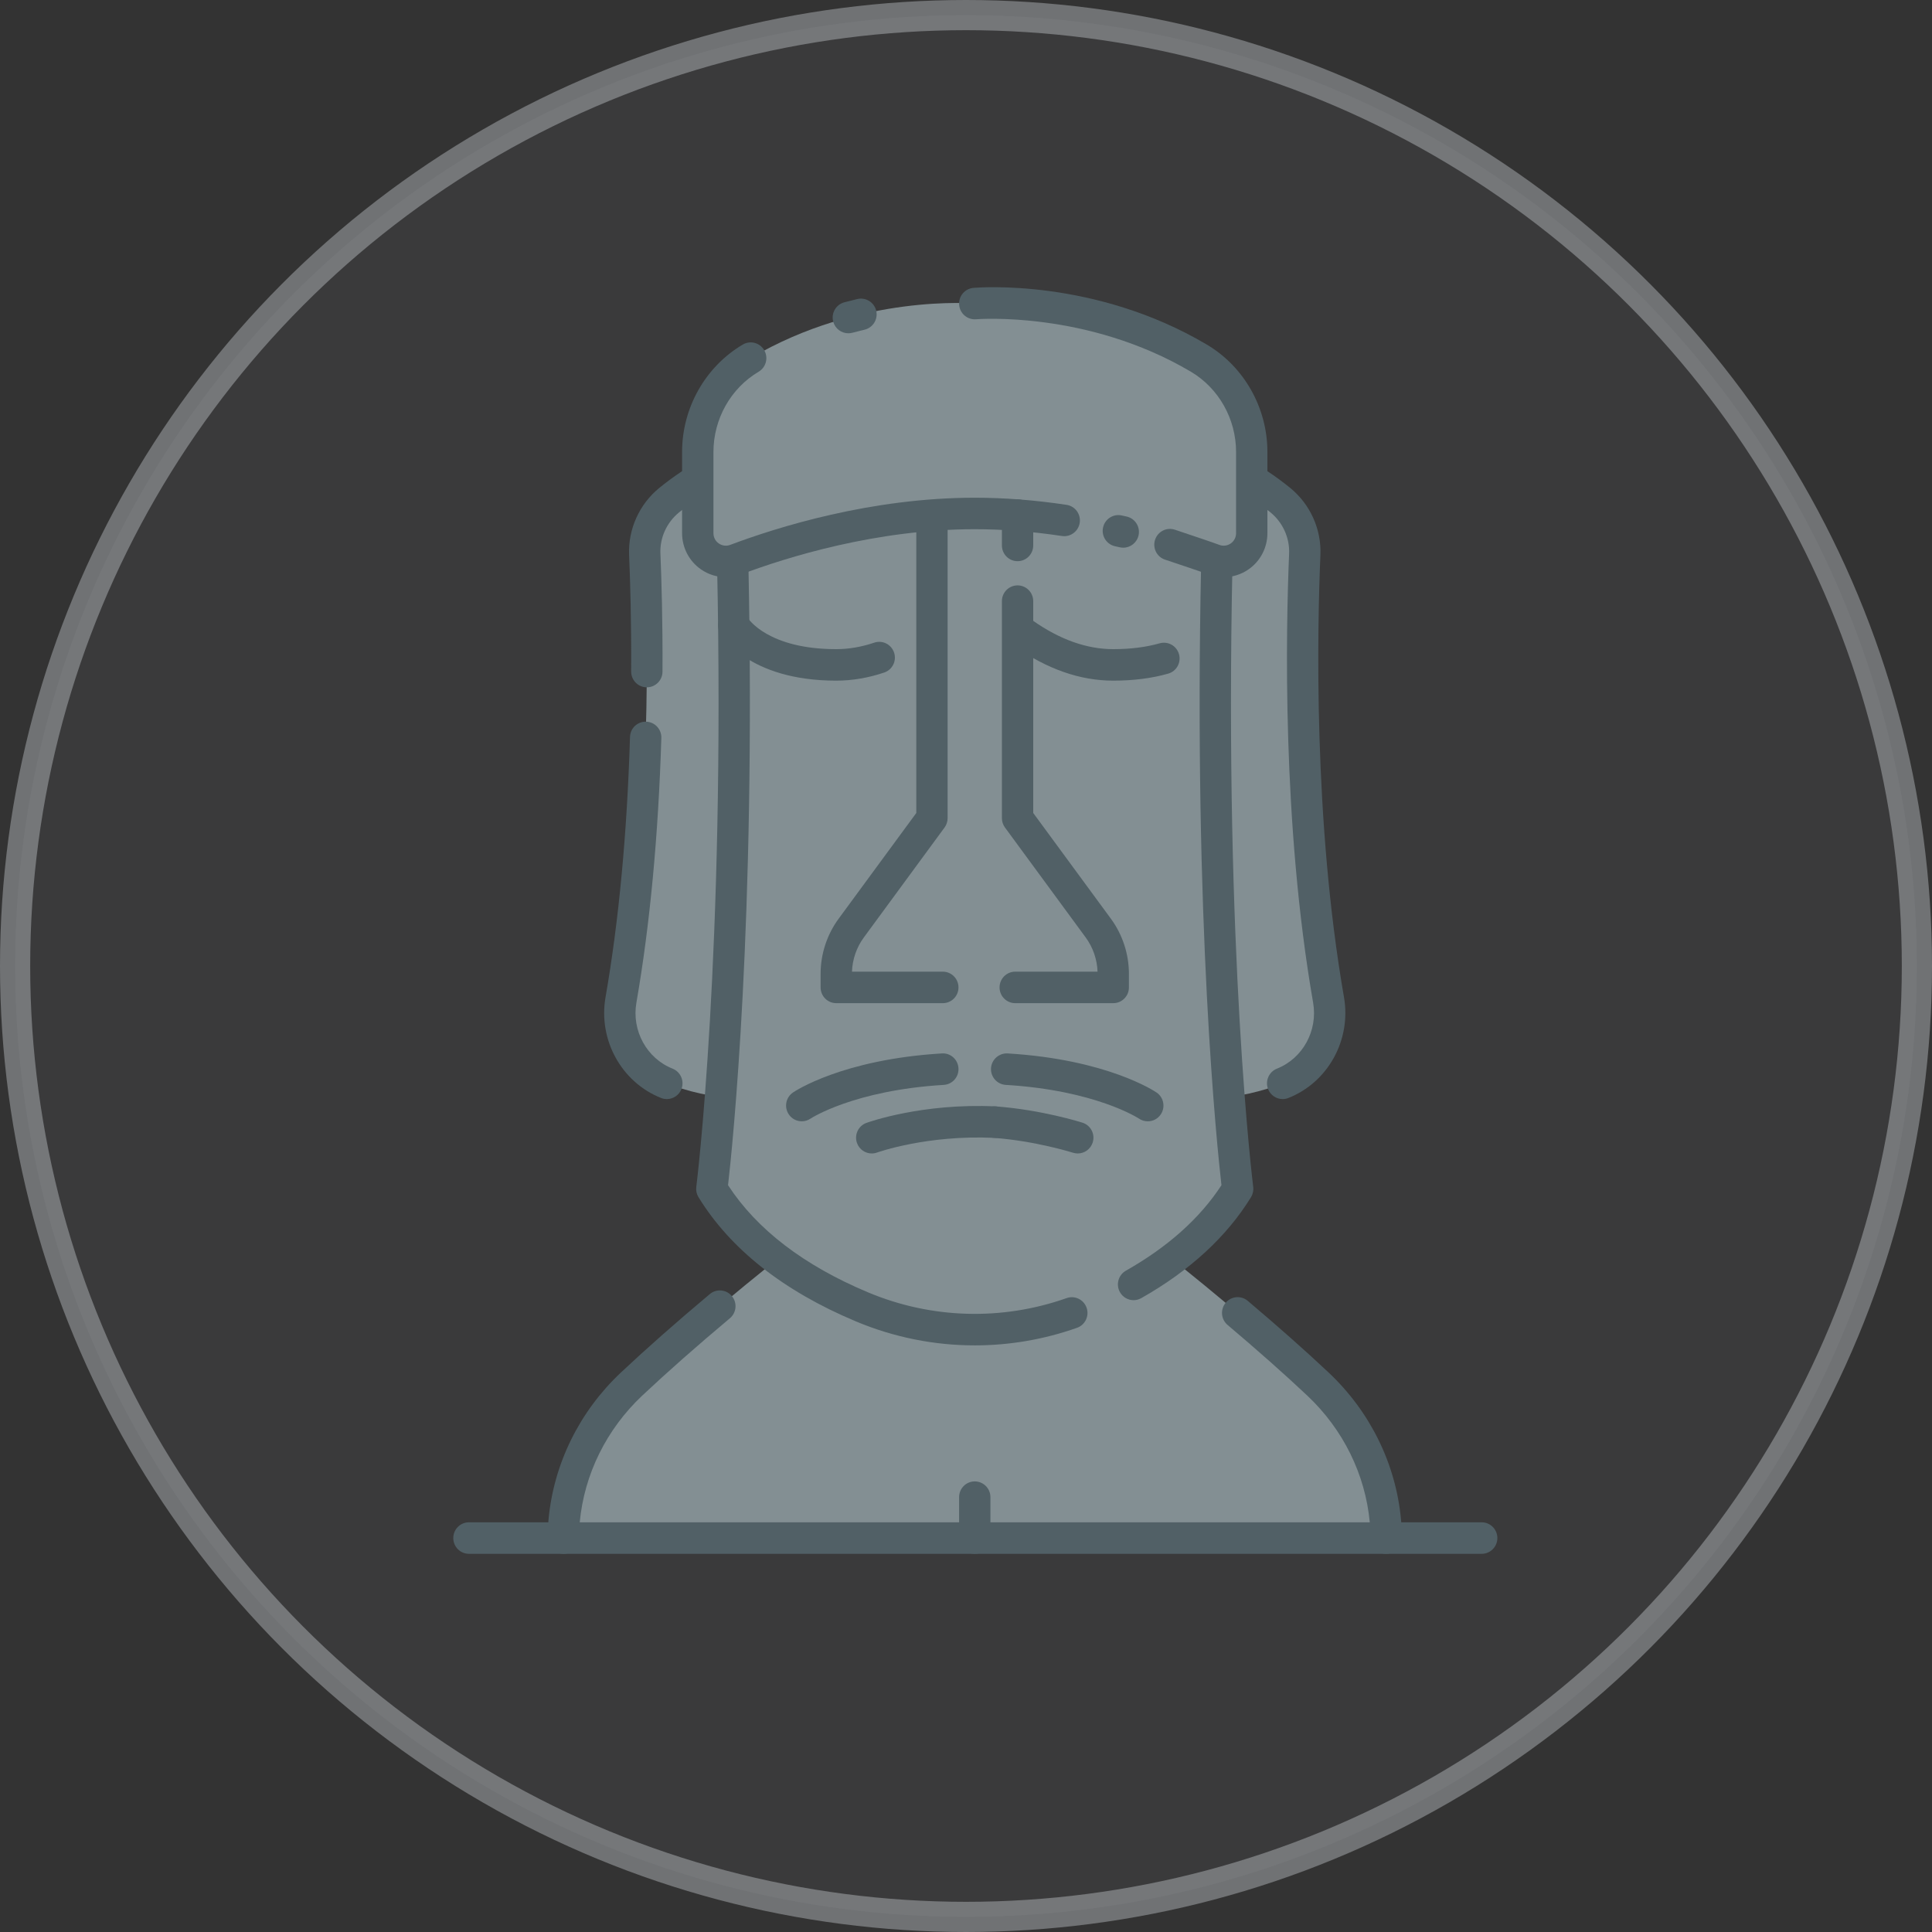 <?xml version="1.0" encoding="UTF-8"?>
<svg width="128px" height="128px" viewBox="0 0 128 128" version="1.1" xmlns="http://www.w3.org/2000/svg" xmlns:xlink="http://www.w3.org/1999/xlink">
    <rect x="0" y="0" width="128" height="128" fill="#333333" stroke="none"/>
    <!-- Generator: Sketch 53 (72520) - https://sketchapp.com -->
    <title>img-race-chile</title>
    <desc>Created with Sketch.</desc>
    <g id="Symbols" stroke="none" stroke-width="1" fill="none" fill-rule="evenodd">
        <g id="image-/-race-/-chile">
            <g>
                <circle id="img-race-chile" stroke-opacity="0.32" stroke="#F0F8FF" stroke-width="2" fill-opacity="0.04" fill="#F0F8FF" cx="64" cy="64" r="63"></circle>
                <g id="img" transform="translate(30, 19)">
                    <path d="M21.156,10.443 C21.156,10.443 17.405,11.628 14.329,14.141 C13.261,15.014 12.659,16.336 12.716,17.718 C12.92,22.506 13.203,35.395 11.141,47.25 C10.736,49.579 11.993,51.906 14.18,52.773 C15.481,53.288 17.139,53.714 19.167,53.817 L21.156,10.443" id="Fill-546" fill="#838F93"></path>
                    <path d="M61.786,81.761 C61.463,78.296 59.846,75.078 57.319,72.7 C52.313,67.987 46.044,63.15 46.044,63.15 L23.116,63.15 C23.116,63.15 16.848,67.987 11.842,72.7 C9.314,75.078 7.698,78.296 7.375,81.761 C7.335,82.19 7.321,82.58 7.346,82.9 L61.815,82.9 C61.838,82.58 61.825,82.19 61.786,81.761" id="Fill-548" fill="#838F93"></path>
                    <path d="M48.005,10.443 C48.005,10.443 51.755,11.628 54.832,14.141 C55.9,15.014 56.503,16.336 56.443,17.718 C56.242,22.506 55.958,35.395 58.02,47.25 C58.425,49.579 57.167,51.906 54.98,52.773 C53.68,53.288 52.022,53.714 49.994,53.817 L48.005,10.443" id="Fill-550" fill="#838F93"></path>
                    <path d="M50.653,16.451 C50.653,16.451 44.542,12.283 34.58,13.067 C24.619,12.283 18.508,16.451 18.508,16.451 C19.181,43.694 17.161,59.769 17.161,59.769 C19.549,63.651 23.545,66.089 27.108,67.584 C31.896,69.593 37.264,69.593 42.052,67.584 C45.616,66.089 49.612,63.651 52,59.769 C52,59.769 49.98,43.694 50.653,16.451" id="Fill-551" fill="#838F93"></path>
                    <path d="M42.766,42.491 L37.416,35.206 L37.416,12.136 C37.405,12.116 37.394,12.096 37.384,12.076 C36.159,9.898 33,9.898 31.777,12.076 C31.767,12.096 31.755,12.116 31.744,12.136 L31.744,35.206 L26.393,42.492 C25.752,43.366 25.404,44.425 25.404,45.513 L25.404,46.419 L43.755,46.419 L43.755,45.513 C43.755,44.425 43.409,43.366 42.766,42.491" id="Fill-553" fill="#838F93"></path>
                    <path d="M34.58,1.112 C34.58,1.112 26.98,0.439 19.735,4.728 C17.552,6.021 16.229,8.398 16.229,10.946 L16.229,16.327 C16.229,17.633 17.526,18.534 18.744,18.076 C21.974,16.861 27.962,15.018 34.58,15.018 C41.199,15.018 47.186,16.861 50.417,18.076 C51.635,18.534 52.932,17.633 52.932,16.327 L52.932,10.946 C52.932,8.398 51.609,6.021 49.426,4.728 C42.181,0.439 34.58,1.112 34.58,1.112" id="Fill-558" fill="#838F93"></path>
                    <path d="M61.815,83.945 L7.346,83.945 C6.802,83.945 6.351,83.524 6.311,82.979 C6.283,82.614 6.294,82.185 6.342,81.665 C6.685,77.977 8.386,74.522 11.132,71.937 C12.804,70.365 14.787,68.615 17.027,66.736 C17.467,66.367 18.122,66.426 18.489,66.869 C18.857,67.312 18.797,67.97 18.356,68.339 C16.147,70.192 14.194,71.915 12.551,73.461 C10.176,75.697 8.706,78.679 8.409,81.856 L60.751,81.856 C60.455,78.679 58.985,75.697 56.609,73.461 C55.103,72.043 53.327,70.469 51.332,68.783 C50.892,68.412 50.836,67.755 51.204,67.312 C51.573,66.871 52.228,66.814 52.667,67.185 C54.692,68.895 56.494,70.494 58.028,71.937 C60.774,74.522 62.476,77.977 62.819,81.664 C62.867,82.182 62.877,82.612 62.85,82.979 C62.808,83.524 62.358,83.945 61.815,83.945" id="Fill-568" fill="#516066"></path>
                    <path d="M14.18,53.817 C14.054,53.817 13.925,53.794 13.799,53.744 C11.175,52.704 9.626,49.897 10.118,47.07 C11,42.007 11.545,36.205 11.74,29.825 C11.757,29.249 12.225,28.801 12.809,28.813 C13.382,28.831 13.833,29.312 13.816,29.888 C13.616,36.368 13.061,42.269 12.163,47.43 C11.841,49.284 12.85,51.124 14.561,51.801 C15.095,52.014 15.356,52.62 15.146,53.155 C14.985,53.567 14.594,53.817 14.18,53.817" id="Fill-569" fill="#516066"></path>
                    <path d="M12.855,26.536 C12.854,26.536 12.851,26.536 12.85,26.536 C12.276,26.534 11.814,26.064 11.816,25.487 C11.834,22.174 11.752,19.458 11.68,17.763 C11.608,16.068 12.353,14.411 13.674,13.331 C14.125,12.963 14.616,12.601 15.131,12.256 C15.609,11.937 16.253,12.067 16.571,12.546 C16.888,13.026 16.759,13.674 16.282,13.994 C15.82,14.302 15.384,14.625 14.985,14.951 C14.169,15.616 13.709,16.635 13.754,17.674 C13.826,19.392 13.91,22.143 13.892,25.498 C13.89,26.072 13.425,26.536 12.855,26.536" id="Fill-570" fill="#516066"></path>
                    <path d="M54.981,53.817 C54.567,53.817 54.175,53.567 54.014,53.155 C53.804,52.62 54.066,52.014 54.599,51.801 C56.311,51.124 57.321,49.284 56.998,47.43 C54.927,35.533 55.196,22.658 55.407,17.675 C55.45,16.635 54.99,15.616 54.176,14.951 C53.775,14.624 53.338,14.302 52.878,13.993 C52.401,13.674 52.271,13.026 52.589,12.546 C52.906,12.066 53.552,11.936 54.028,12.255 C54.544,12.6 55.033,12.962 55.485,13.331 C56.807,14.41 57.553,16.067 57.481,17.763 C57.272,22.679 57.007,35.373 59.043,47.07 C59.534,49.897 57.986,52.704 55.36,53.744 C55.235,53.794 55.107,53.817 54.981,53.817" id="Fill-571" fill="#516066"></path>
                    <path d="M25.404,26.095 C19.566,26.095 17.787,23.074 17.714,22.945 C17.431,22.445 17.604,21.808 18.102,21.522 C18.596,21.239 19.223,21.409 19.509,21.898 C19.582,22.013 20.899,24.008 25.404,24.008 C26.229,24.008 27.075,23.864 27.92,23.578 C28.464,23.394 29.053,23.689 29.235,24.236 C29.418,24.782 29.126,25.373 28.582,25.557 C27.523,25.914 26.455,26.095 25.404,26.095" id="Fill-572" fill="#516066"></path>
                    <path d="M23.12,55.289 C22.785,55.289 22.458,55.128 22.258,54.829 C21.939,54.352 22.06,53.707 22.532,53.384 C22.663,53.295 25.807,51.189 32.403,50.792 C32.98,50.754 33.467,51.197 33.501,51.772 C33.536,52.348 33.099,52.842 32.527,52.877 C26.563,53.235 23.724,55.094 23.696,55.113 C23.52,55.232 23.318,55.289 23.12,55.289" id="Fill-573" fill="#516066"></path>
                    <path d="M27.755,57.42 C27.331,57.42 26.931,57.157 26.779,56.73 C26.584,56.189 26.864,55.59 27.402,55.395 C27.552,55.341 31.11,54.071 35.964,54.302 C36.537,54.329 36.98,54.818 36.953,55.394 C36.926,55.97 36.44,56.425 35.867,56.387 C31.422,56.177 28.141,57.346 28.107,57.358 C27.992,57.4 27.872,57.42 27.755,57.42" id="Fill-574" fill="#516066"></path>
                    <path d="M43.755,26.095 C41.564,26.095 39.365,25.329 37.221,23.812 C36.751,23.481 36.638,22.83 36.968,22.358 C37.297,21.887 37.945,21.772 38.414,22.105 C40.202,23.369 42,24.008 43.755,24.008 C44.893,24.008 45.928,23.878 46.829,23.621 C47.384,23.465 47.955,23.786 48.112,24.341 C48.268,24.896 47.947,25.473 47.396,25.63 C46.31,25.94 45.086,26.095 43.755,26.095" id="Fill-575" fill="#516066"></path>
                    <path d="M46.044,55.29 C45.843,55.29 45.641,55.233 45.464,55.113 C45.419,55.083 42.579,53.234 36.633,52.877 C36.06,52.842 35.624,52.348 35.657,51.772 C35.692,51.197 36.19,50.76 36.757,50.792 C43.353,51.189 46.498,53.295 46.629,53.384 C47.102,53.709 47.225,54.358 46.902,54.834 C46.702,55.132 46.375,55.29 46.044,55.29" id="Fill-576" fill="#516066"></path>
                    <path d="M41.405,57.42 C41.303,57.42 41.196,57.404 41.093,57.372 C41.051,57.358 38.58,56.587 35.84,56.386 C35.269,56.344 34.838,55.843 34.88,55.268 C34.923,54.695 35.415,54.256 35.991,54.304 C38.991,54.524 41.608,55.345 41.717,55.38 C42.265,55.554 42.567,56.139 42.395,56.69 C42.255,57.135 41.846,57.42 41.405,57.42" id="Fill-577" fill="#516066"></path>
                    <path d="M34.58,70.135 C31.903,70.135 29.228,69.605 26.708,68.547 C21.908,66.534 18.399,63.766 16.278,60.318 C16.152,60.113 16.101,59.873 16.131,59.636 C16.151,59.484 18.052,44.243 17.509,18.419 C17.496,17.843 17.951,17.367 18.524,17.355 C19.095,17.333 19.572,17.8 19.584,18.376 C20.084,42.12 18.524,57.006 18.235,59.522 C20.144,62.454 23.261,64.84 27.507,66.621 C31.706,68.382 36.379,68.517 40.666,67.003 C41.207,66.81 41.8,67.097 41.99,67.641 C42.18,68.185 41.896,68.78 41.355,68.971 C39.157,69.748 36.867,70.135 34.58,70.135" id="Fill-578" fill="#516066"></path>
                    <path d="M45.103,67.14 C44.74,67.14 44.388,66.948 44.198,66.608 C43.917,66.106 44.093,65.47 44.593,65.186 C47.37,63.615 49.499,61.711 50.925,59.522 C50.637,57.006 49.077,42.12 49.577,18.376 C49.589,17.8 50.066,17.332 50.637,17.355 C51.21,17.367 51.665,17.843 51.653,18.419 C51.109,44.243 53.01,59.484 53.029,59.636 C53.06,59.873 53.007,60.113 52.882,60.318 C51.27,62.938 48.825,65.187 45.612,67.005 C45.45,67.097 45.275,67.14 45.103,67.14" id="Fill-579" fill="#516066"></path>
                    <path d="M43.757,47.462 L37.26,47.462 C36.687,47.462 36.223,46.995 36.223,46.419 C36.223,45.843 36.687,45.375 37.26,45.375 L42.715,45.375 C42.687,44.563 42.411,43.765 41.932,43.112 L36.582,35.825 C36.45,35.647 36.379,35.429 36.379,35.206 L36.379,20.827 C36.379,20.251 36.843,19.783 37.417,19.783 C37.99,19.783 38.454,20.251 38.454,20.827 L38.454,34.862 L43.602,41.871 C44.371,42.918 44.794,44.212 44.794,45.513 L44.794,46.419 C44.794,46.995 44.33,47.462 43.757,47.462" id="Fill-580" fill="#516066"></path>
                    <path d="M32.465,47.462 L25.404,47.462 C24.831,47.462 24.367,46.995 24.367,46.419 L24.367,45.513 C24.367,44.212 24.79,42.918 25.559,41.871 L30.707,34.862 L30.707,15.389 C30.707,14.812 31.171,14.345 31.744,14.345 C32.317,14.345 32.782,14.812 32.782,15.389 L32.782,35.206 C32.782,35.429 32.711,35.647 32.579,35.825 L27.229,43.112 C26.75,43.765 26.474,44.563 26.446,45.375 L32.465,45.375 C33.038,45.375 33.502,45.843 33.502,46.419 C33.502,46.995 33.038,47.462 32.465,47.462" id="Fill-581" fill="#516066"></path>
                    <path d="M26.204,3.081 C25.745,3.081 25.325,2.773 25.201,2.305 C25.055,1.748 25.384,1.177 25.939,1.029 C26.232,0.95 26.52,0.879 26.805,0.811 C27.361,0.681 27.92,1.029 28.052,1.59 C28.183,2.152 27.836,2.713 27.277,2.844 C27.012,2.906 26.743,2.974 26.471,3.046 C26.383,3.07 26.292,3.081 26.204,3.081" id="Fill-582" fill="#516066"></path>
                    <path d="M51.071,19.239 C50.728,19.239 50.384,19.178 50.053,19.054 C49.583,18.878 47.969,18.338 47.279,18.108 L47.185,18.077 C46.641,17.896 46.346,17.305 46.527,16.757 C46.707,16.21 47.295,15.913 47.838,16.095 L47.933,16.126 C49.091,16.513 50.335,16.931 50.781,17.099 C51.038,17.195 51.316,17.161 51.541,17.004 C51.764,16.849 51.893,16.601 51.893,16.327 L51.893,10.946 C51.893,8.758 50.746,6.721 48.899,5.627 C42.045,1.571 34.744,2.145 34.67,2.152 C34.097,2.199 33.596,1.776 33.547,1.202 C33.497,0.628 33.919,0.123 34.49,0.073 C34.814,0.045 42.507,-0.579 49.952,3.828 C52.43,5.295 53.969,8.022 53.969,10.946 L53.969,16.327 C53.969,17.282 53.504,18.176 52.723,18.719 C52.232,19.063 51.654,19.239 51.071,19.239" id="Fill-583" fill="#516066"></path>
                    <path d="M44.42,17.286 C44.346,17.286 44.27,17.277 44.194,17.261 L43.875,17.19 C43.314,17.068 42.959,16.513 43.08,15.949 C43.201,15.386 43.754,15.027 44.314,15.15 L44.645,15.223 C45.204,15.348 45.557,15.905 45.433,16.467 C45.325,16.954 44.896,17.286 44.42,17.286" id="Fill-584" fill="#516066"></path>
                    <path d="M18.09,19.239 C17.506,19.239 16.929,19.063 16.436,18.719 C15.657,18.176 15.19,17.282 15.19,16.327 L15.19,10.945 C15.19,8.022 16.731,5.295 19.209,3.829 C19.703,3.536 20.339,3.702 20.63,4.199 C20.92,4.695 20.756,5.335 20.261,5.628 C18.414,6.721 17.268,8.758 17.268,10.945 L17.268,16.327 C17.268,16.601 17.396,16.849 17.62,17.004 C17.845,17.161 18.122,17.195 18.379,17.099 C21.48,15.932 27.709,13.975 34.58,13.975 C36.537,13.975 38.584,14.133 40.662,14.447 C41.229,14.532 41.62,15.063 41.535,15.634 C41.449,16.203 40.921,16.597 40.354,16.511 C38.376,16.213 36.435,16.061 34.58,16.061 C28.036,16.061 22.077,17.936 19.107,19.054 C18.777,19.178 18.433,19.239 18.09,19.239" id="Fill-585" fill="#516066"></path>
                    <path d="M37.417,18.18 C36.843,18.18 36.379,17.713 36.379,17.137 L36.379,15.128 C36.379,14.552 36.843,14.085 37.417,14.085 C37.99,14.085 38.454,14.552 38.454,15.128 L38.454,17.137 C38.454,17.713 37.99,18.18 37.417,18.18" id="Fill-586" fill="#516066"></path>
                    <path d="M68.165,83.945 L61.815,83.945 C61.241,83.945 60.777,83.477 60.777,82.9 C60.777,82.324 61.241,81.856 61.815,81.856 L68.165,81.856 C68.739,81.856 69.204,82.324 69.204,82.9 C69.204,83.477 68.739,83.945 68.165,83.945" id="Fill-587" fill="#516066"></path>
                    <path d="M7.346,83.945 L1.068,83.945 C0.495,83.945 0.031,83.477 0.031,82.9 C0.031,82.324 0.495,81.856 1.068,81.856 L7.346,81.856 C7.919,81.856 8.384,82.324 8.384,82.9 C8.384,83.477 7.919,83.945 7.346,83.945" id="Fill-588" fill="#516066"></path>
                    <path d="M34.58,83.945 C34.007,83.945 33.543,83.477 33.543,82.9 L33.543,80.19 C33.543,79.613 34.007,79.147 34.58,79.147 C35.154,79.147 35.618,79.613 35.618,80.19 L35.618,82.9 C35.618,83.477 35.154,83.945 34.58,83.945" id="Fill-590" fill="#516066"></path>
                </g>
            </g>
        </g>
    </g>
</svg>
